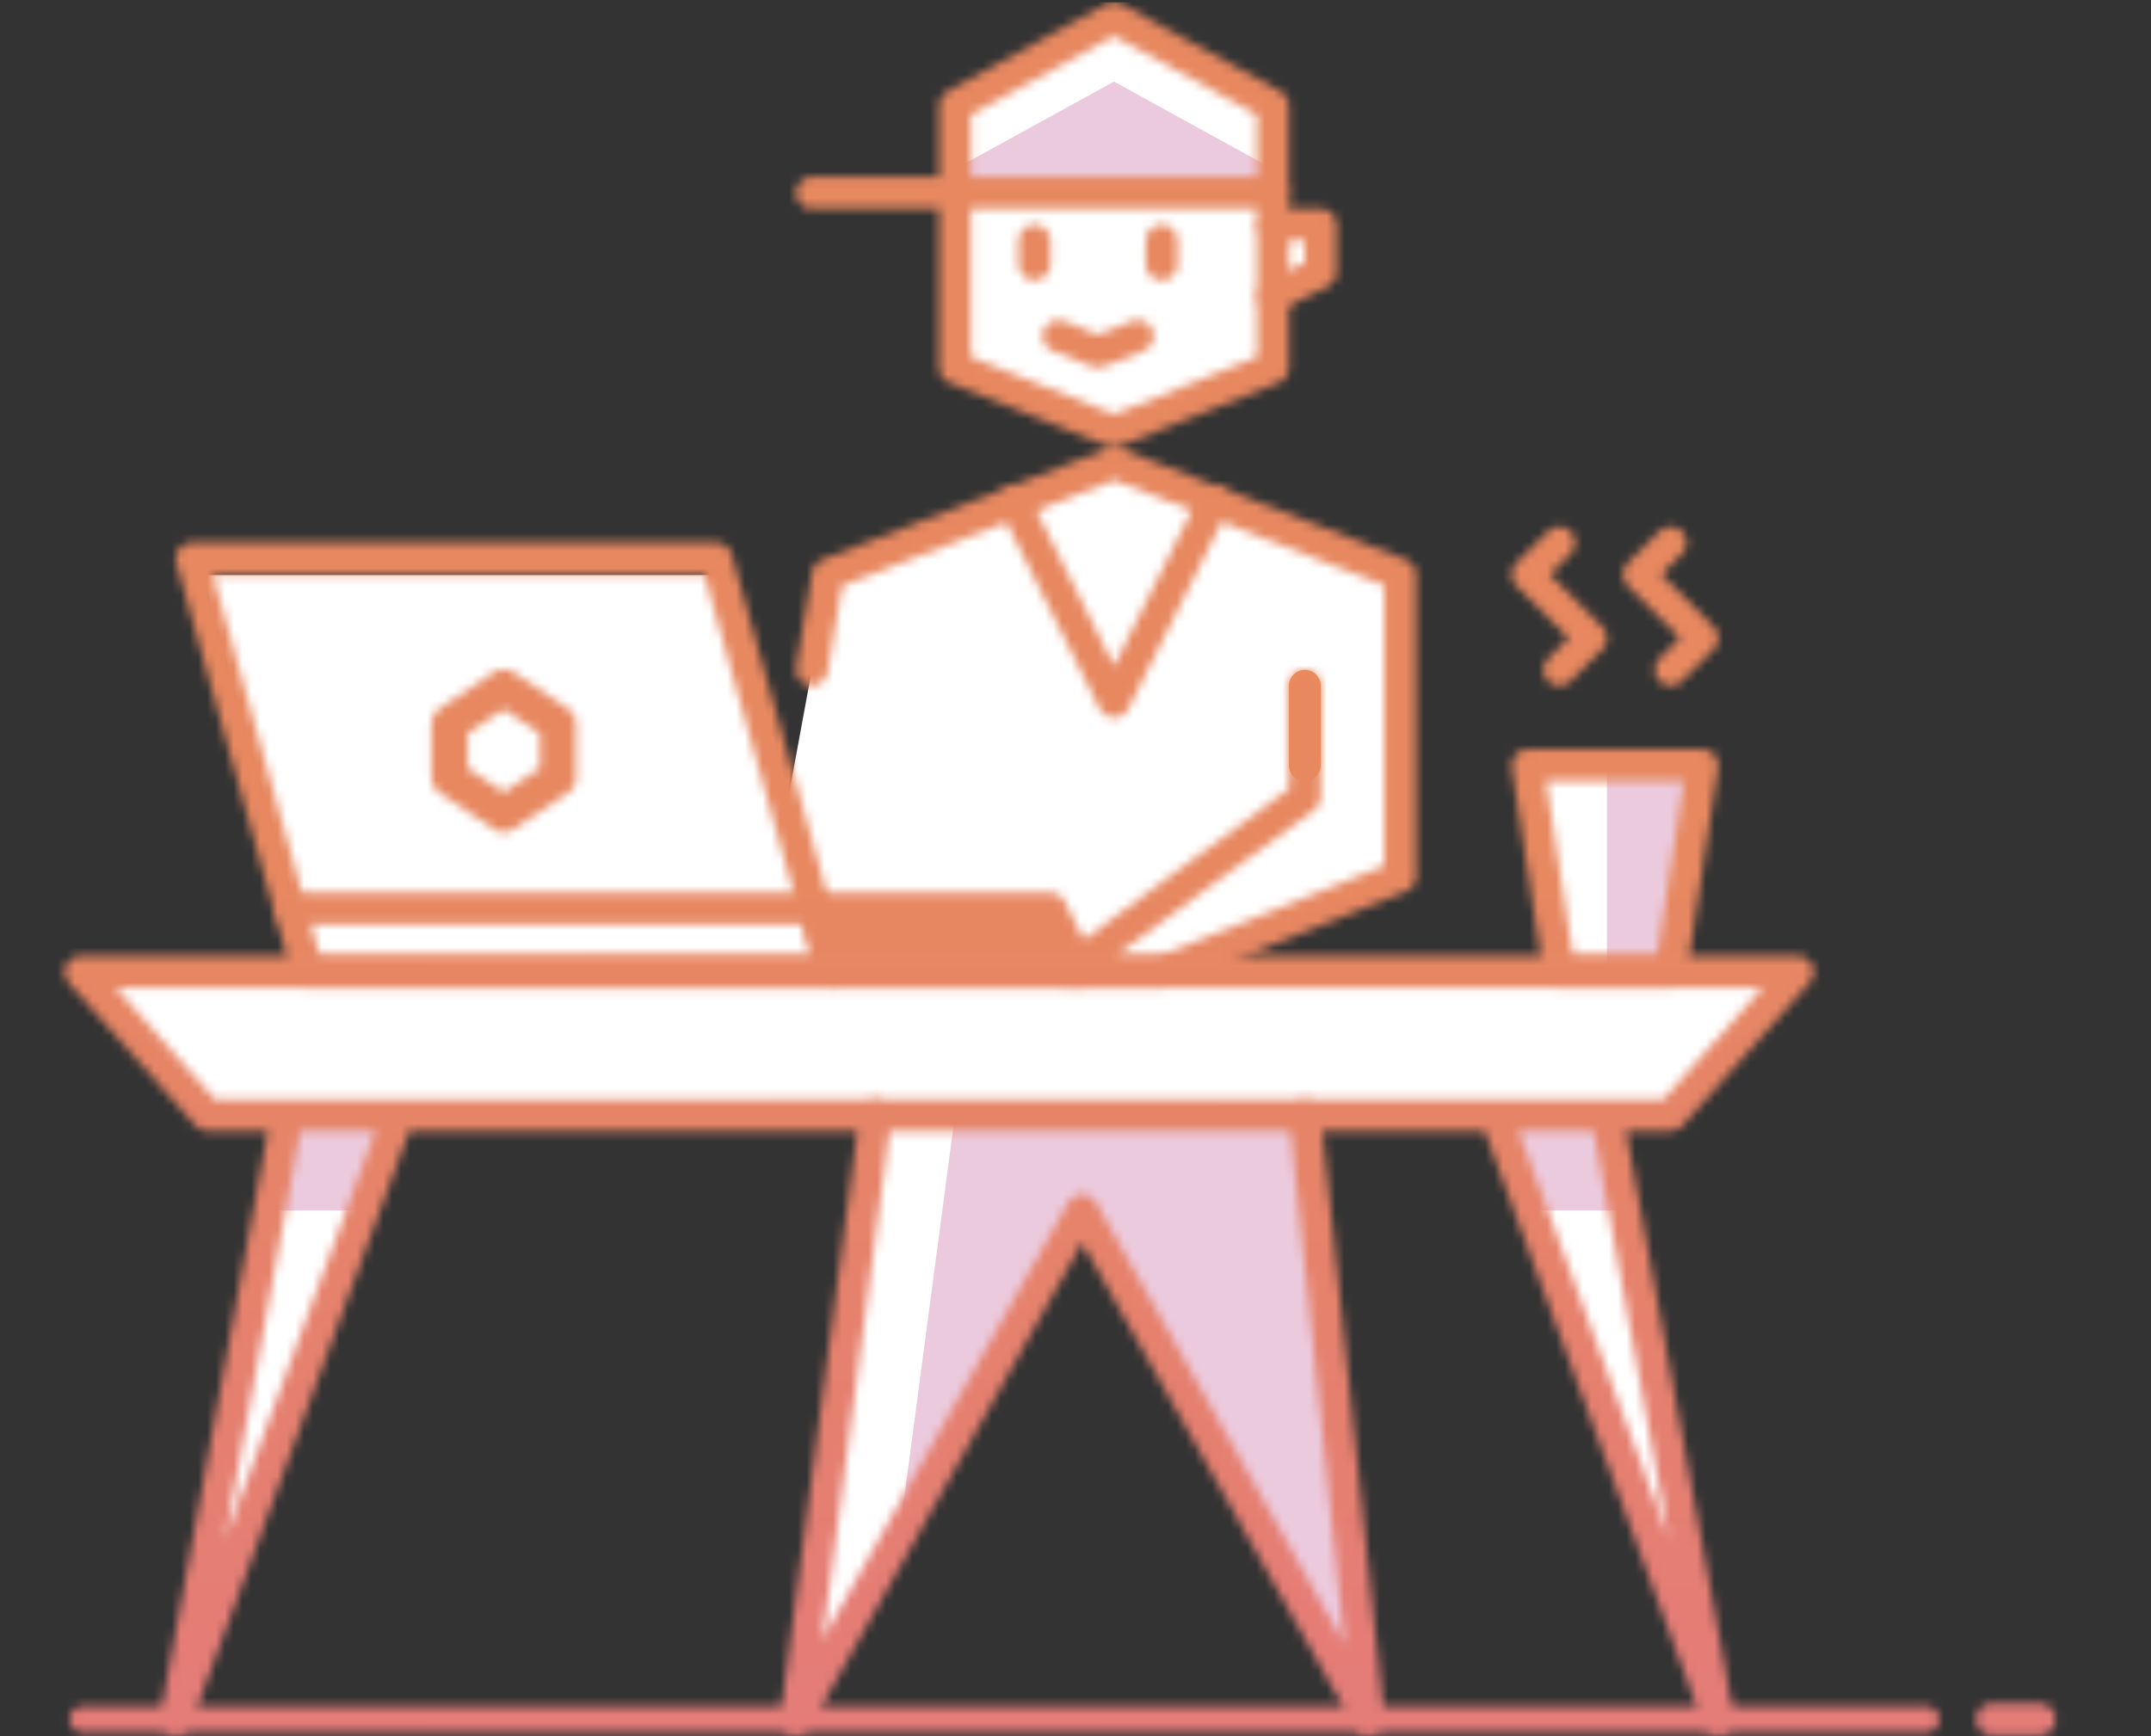 <svg xmlns="http://www.w3.org/2000/svg" fill="none" viewBox="0 0 244 197"><rect x="0" y="0" width="244" height="197" fill="#333333" stroke="none"/><g clip-path="url(#clip0)"><path fill="#fff" d="M85.778 110.273h45.999l27.058-10.824V65.175l-32.47-12.627-32.47 12.627L92.093 76l-6.314 34.274zm58.626-84.783h5.412v5.41l-5.412 2.706M32.563 126.507l-12.627 68.548 25.254-68.548m102.822 0l7.216 68.548-32.47-57.724-32.47 57.724 9.019-68.548"/><path fill="#fff" d="M189.501 126.507H23.543l-14.43-16.235h194.819l-14.431 16.235zm-7.215 0l12.627 68.548-25.254-68.548"/><path fill="#fff" d="M189.501 110.273h-12.627l-3.608-23.451h19.843l-3.608 23.451zm-45.097-68.548l-18.039 7.215-18.039-7.215V11.96l18.039-9.922 18.039 9.922v29.764z"/><path fill="#ECCADD" d="M122.758 137.331l32.47 57.724-7.216-68.548h-39.686l-6.313 47.623 20.745-36.799zm61.512 0l-1.984-10.824h-12.627l3.968 10.824h10.643zm-153.691 0l1.984-10.824H45.19l-3.968 10.824H30.579zm151.707-27.058h7.215l3.608-23.451h-10.823v23.451zm-73.96-88.391v-2.706l18.039-9.921 18.039 9.921v2.706h-36.078z"/><path stroke="#EF8B54" stroke-linecap="round" stroke-linejoin="round" stroke-miterlimit="10" stroke-width="3.608" d="M148.012 77.802v9.02"/><path fill="#fff" d="M36.15 112.134l-13.169-46.9H82.51l13.169 46.9H36.15z"/><mask id="a" width="227" height="197" x="7" y="0" maskUnits="userSpaceOnUse"><path stroke="#EF8B54" stroke-linejoin="round" stroke-miterlimit="10" stroke-width="3.608" d="M144.404 41.725l-18.039 7.215-18.039-7.215V11.96l18.039-9.922 18.039 9.922v29.764z"/><path stroke="#EF8B54" stroke-linecap="round" stroke-linejoin="round" stroke-miterlimit="10" stroke-width="3.608" d="M117.346 30v-2.706M131.777 30v-2.706m-96.869 82.978l-13.168-46.9h59.528l13.169 46.9H34.908z"/><path stroke="#EF8B54" stroke-linejoin="round" stroke-miterlimit="10" stroke-width="4.099" d="M63.298 88.248l-6.15 4.1-6.148-4.1v-6.149L57.149 78l6.149 4.1v6.148z"/><path stroke="#EF8B54" stroke-linecap="round" stroke-linejoin="round" stroke-miterlimit="10" stroke-width="3.608" d="M137.73 56.877l-11.365 22.73-11.364-22.73m29.403-34.995H92.091m36.98 16.235l-4.51 1.804-4.509-1.804m24.352-12.627h5.412v5.41l-5.412 2.706m-51.952 69.451H32.924"/><path fill="#fff" stroke="#EF8B54" stroke-linecap="round" stroke-linejoin="round" stroke-miterlimit="10" stroke-width="3.608" d="M94.436 110.273h28.321l-3.607-7.216H92.452l1.984 7.216z"/><path stroke="#EF8B54" stroke-linecap="round" stroke-linejoin="round" stroke-miterlimit="10" stroke-width="3.608" d="M148.012 77.802V90.43l-27.058 19.843h10.823l27.058-10.824V65.175l-32.47-12.627-32.47 12.627L92.091 76"/><path stroke="#EF8B54" stroke-linecap="round" stroke-linejoin="round" stroke-miterlimit="10" stroke-width="3.608" d="M189.501 126.507H23.543l-14.43-16.235h194.819l-14.431 16.235zm-156.938.001l-12.627 68.547 25.254-68.547m137.096 0l12.627 68.547-25.254-68.547"/><path stroke="#EF8B54" stroke-linecap="round" stroke-linejoin="round" stroke-miterlimit="10" stroke-width="2.945" d="M9.366 195.055h209.139"/><path stroke="#EF8B54" stroke-linecap="round" stroke-linejoin="round" stroke-miterlimit="10" stroke-width="3.608" d="M225.952 195.055h5.412m-83.352-68.547l7.215 68.547-32.47-57.724-32.47 57.724 9.02-68.547M176.874 76l3.608-3.609-7.216-7.215 3.608-3.608m12.627 14.431l3.608-3.608-7.215-7.216 3.607-3.607m0 48.705h-12.627l-3.608-23.451h19.843l-3.608 23.451z"/></mask><g mask="url(#a)"><path fill="url(#paint0_linear)" d="M-8.631-11.556h261.268v219.689H-8.631z"/></g></g><defs><linearGradient id="paint0_linear" x1="122.41" x2="122.136" y1="97.954" y2="316.308" gradientUnits="userSpaceOnUse"><stop stop-color="#E78860"/><stop offset="1" stop-color="#E16C96"/></linearGradient><clipPath id="clip0"><path fill="#fff" d="M0 0h243.271v196.727H0z" transform="translate(.058 .235)"/></clipPath></defs></svg>